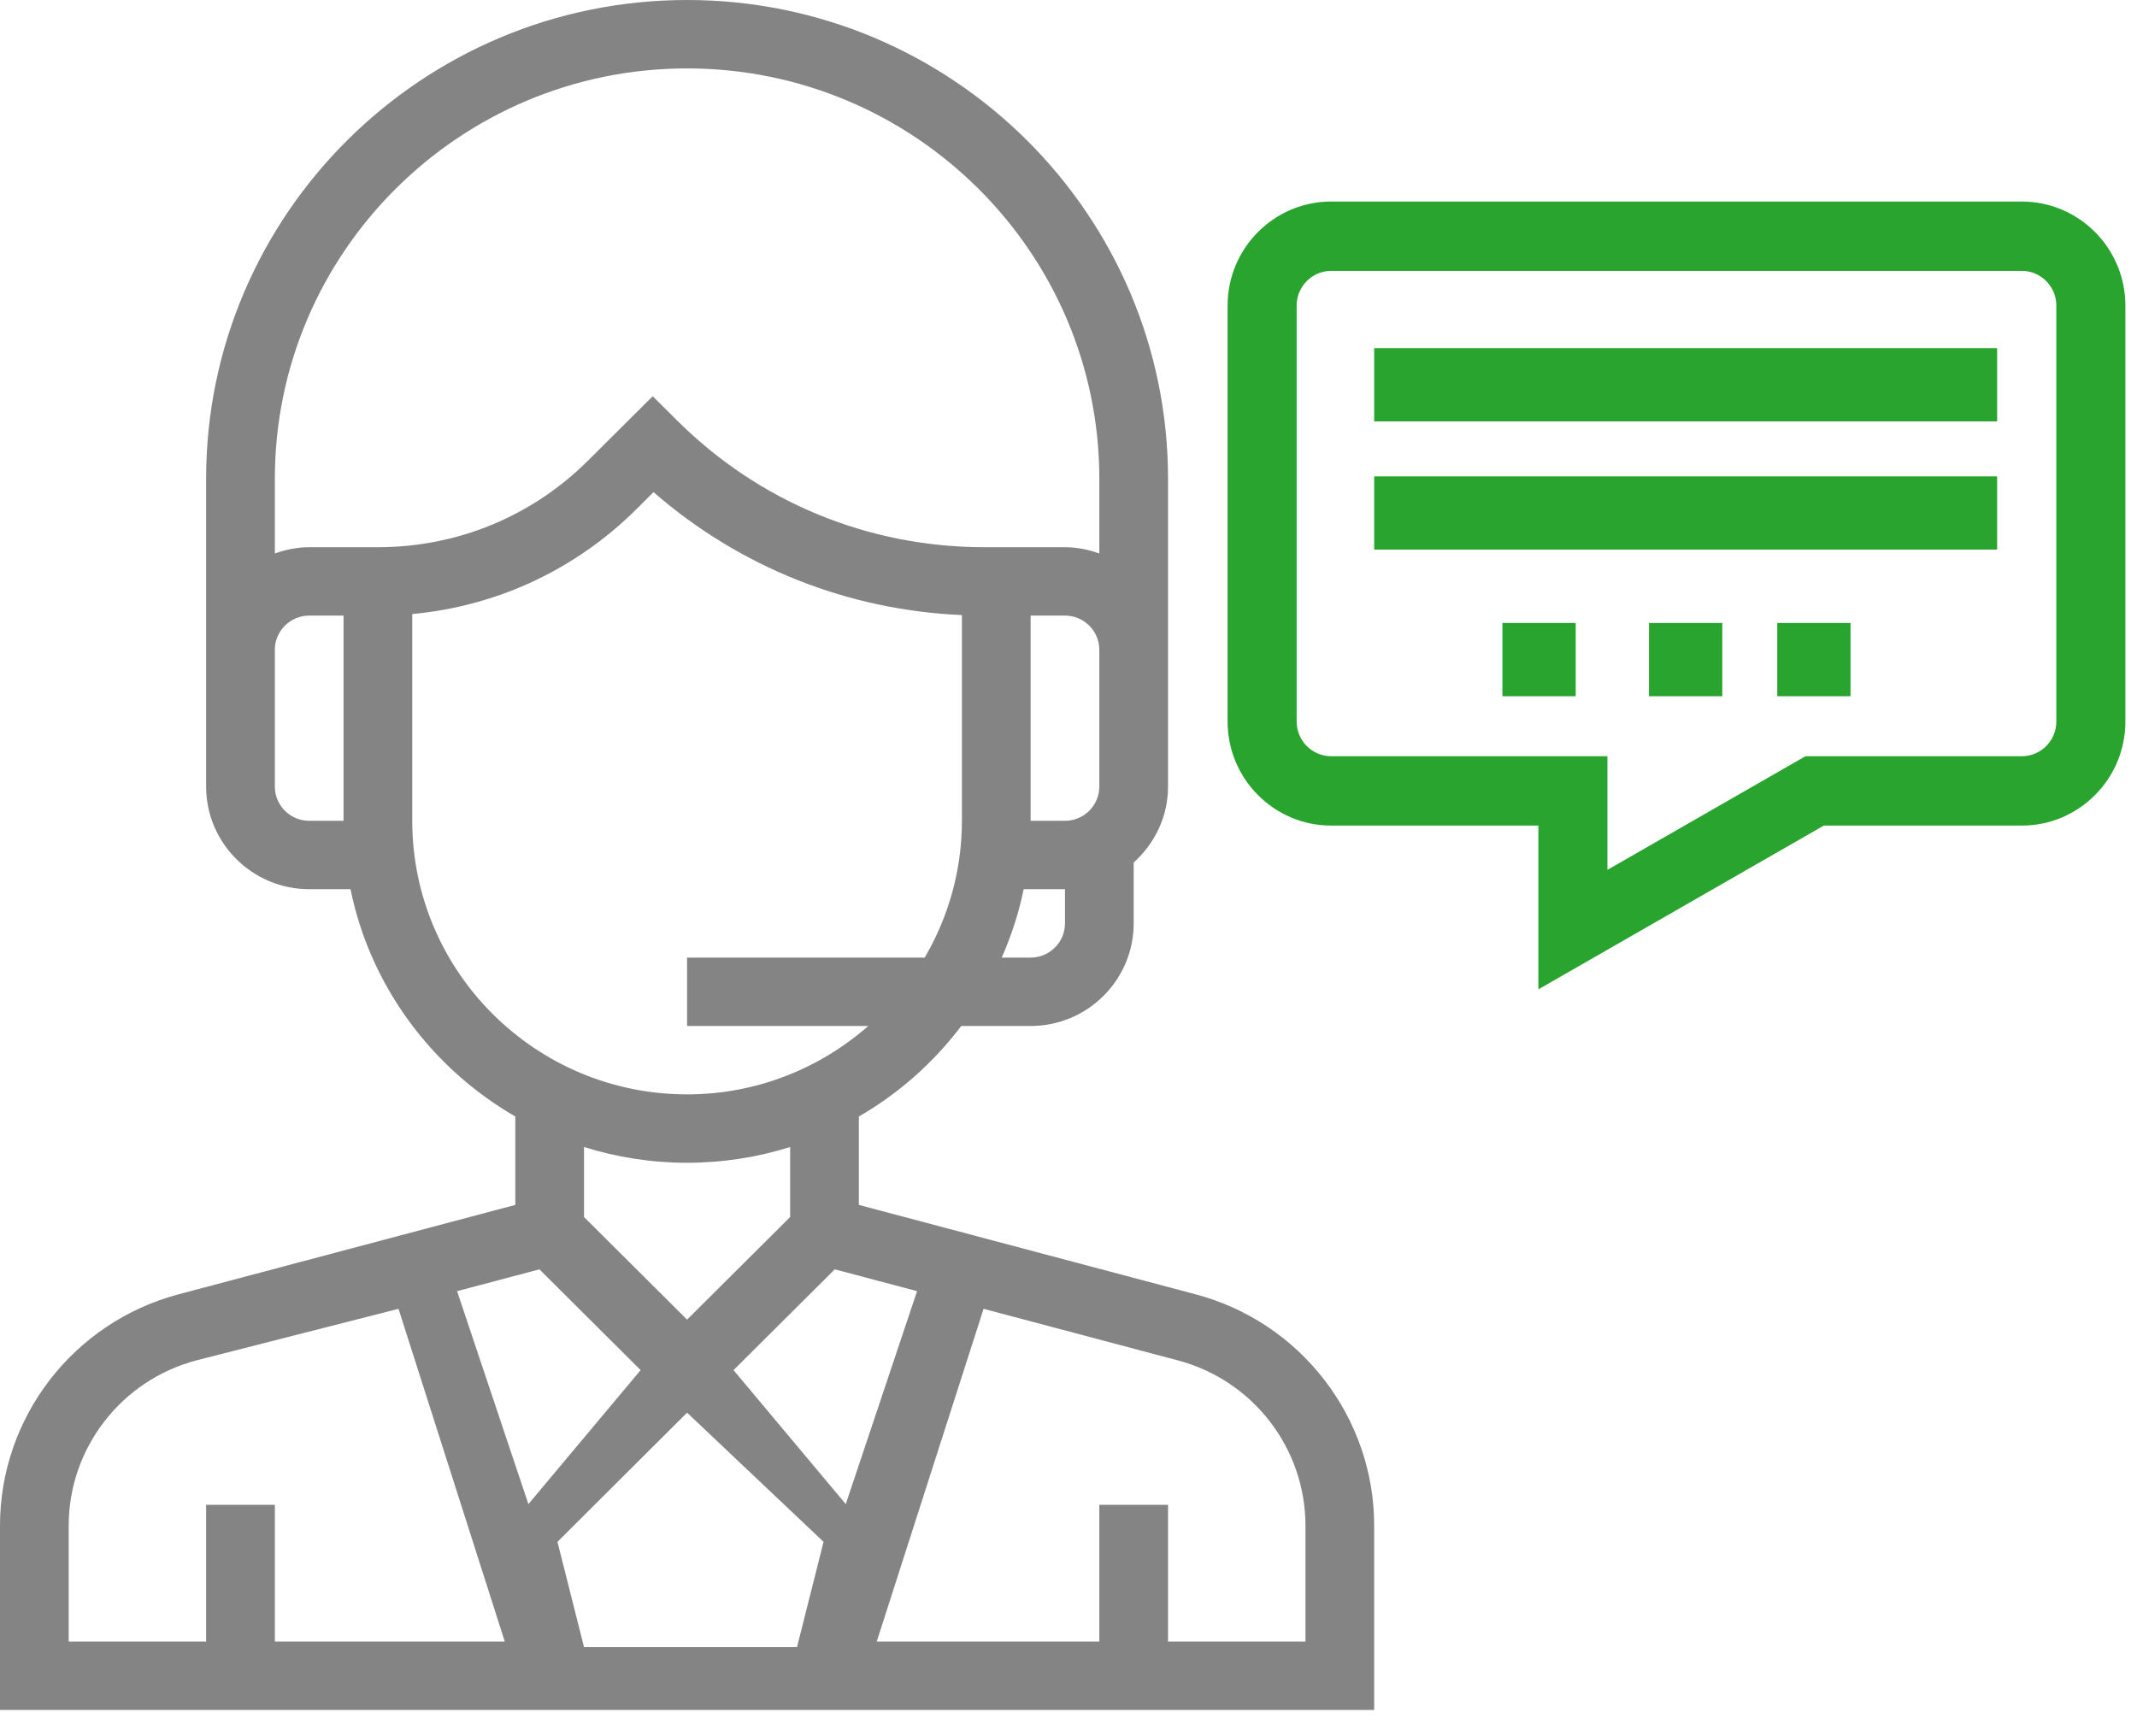 <?xml version="1.0" encoding="UTF-8"?>
<svg width="80px" height="65px" viewBox="0 0 80 65" version="1.1" xmlns="http://www.w3.org/2000/svg" xmlns:xlink="http://www.w3.org/1999/xlink">
    <!-- Generator: Sketch 52.5 (67469) - http://www.bohemiancoding.com/sketch -->
    <title>Consumer</title>
    <desc>Created with Sketch.</desc>
    <g id="Main" stroke="none" stroke-width="1" fill="none" fill-rule="evenodd">
        <g id="100-Orders" transform="translate(-955, -437)" fill-rule="nonzero">
            <g id="Stacked-Group" transform="translate(955, 260)">
                <g id="2" transform="translate(0, 177)">
                    <g id="Consumer" transform="translate(0, 0)">
                        <path d="M75.687,7.545 C77.825,7.545 79.565,9.292 79.565,11.439 L79.565,27.014 C79.565,29.161 77.825,30.908 75.687,30.908 L68.275,30.908 L57.59,37.039 L57.59,30.908 L49.834,30.908 C47.696,30.908 45.956,29.161 45.956,27.014 L45.956,11.439 C45.956,9.292 47.696,7.545 49.834,7.545 L75.687,7.545 Z M76.98,27.014 L76.98,11.439 C76.98,10.724 76.4,10.141 75.687,10.141 L49.834,10.141 C49.12,10.141 48.541,10.724 48.541,11.439 L48.541,27.014 C48.541,27.729 49.12,28.312 49.834,28.312 L60.175,28.312 L60.175,32.566 L67.587,28.312 L75.687,28.312 C76.4,28.312 76.98,27.729 76.98,27.014 Z M51.443,13.032 L74.764,13.032 L74.764,15.776 L51.443,15.776 L51.443,13.032 Z M51.443,17.834 L74.764,17.834 L74.764,20.577 L51.443,20.577 L51.443,17.834 Z M61.731,23.321 L64.475,23.321 L64.475,26.064 L61.731,26.064 L61.731,23.321 Z M66.533,23.321 L69.276,23.321 L69.276,26.064 L66.533,26.064 L66.533,23.321 Z M56.244,23.321 L58.988,23.321 L58.988,26.064 L56.244,26.064 L56.244,23.321 Z" id="Combined-Shape" fill="#29A42E"></path>
                        <path d="M38.582,64.018 L51.443,64.018 L51.443,57.116 C51.443,53.062 48.694,49.501 44.761,48.457 L32.152,45.109 L32.152,41.8 C33.648,40.936 34.949,39.779 35.985,38.411 L38.582,38.411 C40.709,38.411 42.44,36.687 42.44,34.57 L42.44,32.291 C43.223,31.587 43.726,30.578 43.726,29.448 L43.726,17.925 C43.726,8.04 35.65,0 25.721,0 C15.793,0 7.716,8.04 7.716,17.925 L7.716,29.448 C7.716,31.566 9.448,33.289 11.575,33.289 L13.121,33.289 C13.864,36.924 16.166,39.993 19.291,41.8 L19.291,45.109 L6.682,48.457 C2.749,49.501 0,53.062 0,57.116 L0,64.018 L12.861,64.018 L38.582,64.018 Z M48.871,57.116 L48.871,61.457 L43.726,61.457 L43.726,56.336 L41.154,56.336 L41.154,61.457 L32.821,61.457 L36.821,48.999 L44.098,50.931 C46.908,51.676 48.871,54.221 48.871,57.116 Z M2.572,57.116 C2.572,54.221 4.535,51.676 7.346,50.931 L14.918,48.999 L18.897,61.457 L10.289,61.457 L10.289,56.336 L7.716,56.336 L7.716,61.457 L2.572,61.457 L2.572,57.116 Z M34.331,48.338 L31.662,56.311 L27.46,51.294 L31.25,47.521 L34.331,48.338 Z M39.868,34.57 C39.868,35.275 39.292,35.85 38.582,35.85 L37.501,35.85 C37.859,35.035 38.139,34.18 38.322,33.289 L39.868,33.289 L39.868,34.57 Z M41.154,29.448 C41.154,30.153 40.578,30.729 39.868,30.729 L38.582,30.729 L38.582,23.046 L39.868,23.046 C40.578,23.046 41.154,23.622 41.154,24.327 L41.154,29.448 Z M11.575,30.729 C10.865,30.729 10.289,30.153 10.289,29.448 L10.289,24.327 C10.289,23.622 10.865,23.046 11.575,23.046 L12.861,23.046 L12.861,30.729 L11.575,30.729 Z M12.861,20.486 L11.575,20.486 C11.122,20.486 10.692,20.578 10.289,20.721 L10.289,17.925 C10.289,9.453 17.211,2.561 25.721,2.561 C34.232,2.561 41.154,9.453 41.154,17.925 L41.154,20.721 C40.75,20.578 40.321,20.486 39.868,20.486 L36.855,20.486 C32.507,20.486 28.419,18.801 25.345,15.739 L24.435,14.834 L22.019,17.239 C19.916,19.333 17.12,20.486 14.147,20.486 L12.861,20.486 Z M15.433,30.729 L15.433,22.988 C18.608,22.694 21.556,21.323 23.838,19.049 L24.465,18.424 C27.688,21.23 31.72,22.84 36.01,23.027 L36.01,30.729 C36.01,32.595 35.498,34.341 34.618,35.85 L25.721,35.85 L25.721,38.411 L32.504,38.411 C30.69,40 28.321,40.971 25.721,40.971 C20.048,40.971 15.433,36.376 15.433,30.729 Z M25.721,43.532 C27.065,43.532 28.36,43.323 29.58,42.942 L29.58,45.563 L25.721,49.404 L21.863,45.563 L21.863,42.942 C23.083,43.323 24.378,43.532 25.721,43.532 Z M20.193,47.521 L23.983,51.294 L19.781,56.311 L17.111,48.338 L20.193,47.521 Z M29.837,61.663 L21.863,61.663 L20.869,57.723 L25.721,52.887 L30.831,57.723 L29.837,61.663 Z" id="Shape" fill="#848484"></path>
                    </g>
                </g>
            </g>
        </g>
    </g>
</svg>